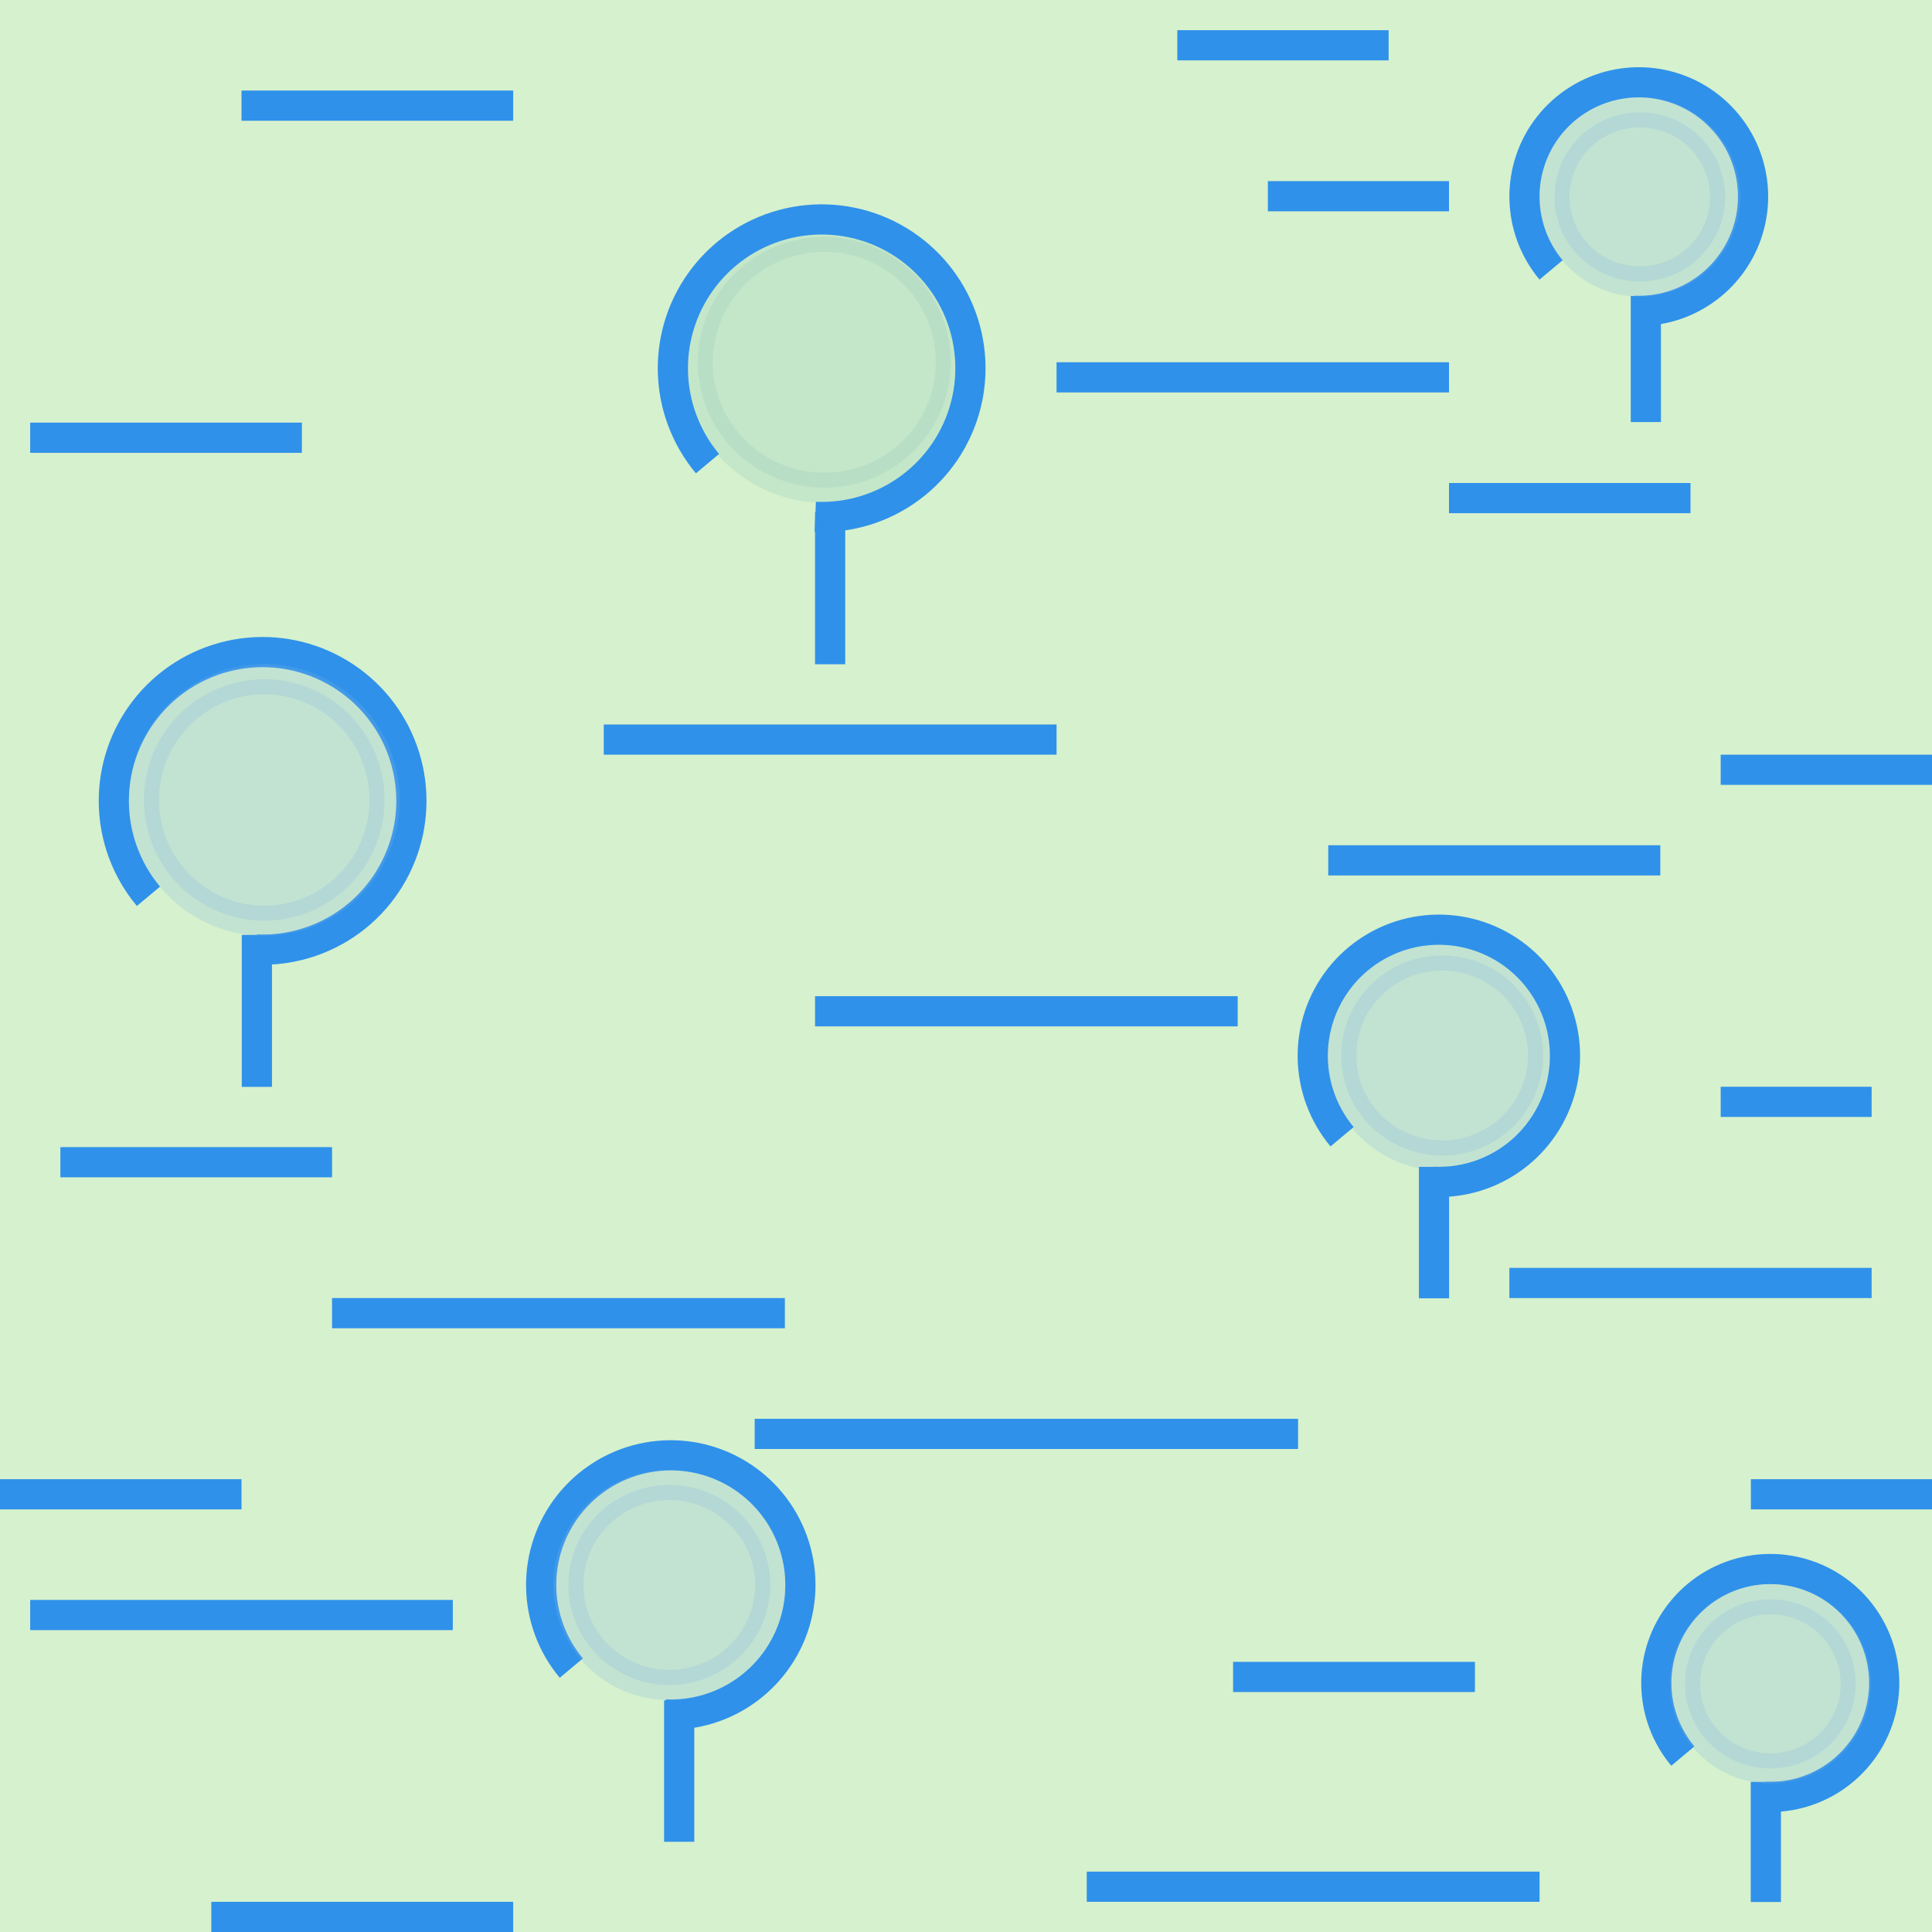 <svg width="64" height="64" viewBox="0 0 64 64" fill="none" xmlns="http://www.w3.org/2000/svg">
<g clip-path="url(#clip0)">
<path opacity="0.233" d="M31.5 12C31.5 12.546 31.392 13.086 31.181 13.591C30.97 14.095 30.662 14.553 30.272 14.939C29.883 15.325 29.421 15.631 28.912 15.84C28.403 16.049 27.858 16.156 27.307 16.156C26.756 16.156 26.211 16.049 25.703 15.84C25.194 15.631 24.732 15.325 24.342 14.939C23.953 14.553 23.644 14.095 23.433 13.591C23.223 13.086 23.114 12.546 23.114 12C23.114 11.454 23.223 10.914 23.433 10.409C23.644 9.905 23.953 9.447 24.342 9.061C24.732 8.675 25.194 8.369 25.703 8.16C26.211 7.951 26.756 7.844 27.307 7.844C27.858 7.844 28.403 7.951 28.912 8.16C29.421 8.369 29.883 8.675 30.272 9.061C30.662 9.447 30.97 9.905 31.181 10.409C31.392 10.914 31.5 11.454 31.5 12V12Z" fill="#81B4E1" stroke="#81B4E1"/>
<path opacity="0.411" d="M64 0H0V64H64V0Z" fill="#9DDD87"/>
<path d="M35 24H20V25H35V24Z" fill="#2F91EA"/>
<path d="M48 12H35V13H48V12Z" fill="#2F91EA"/>
<path d="M15 53H1V54H15V53Z" fill="#2F91EA"/>
<path d="M17 3H8V4H17V3Z" fill="#2F91EA"/>
<path d="M26 43H11V44H26V43Z" fill="#2F91EA"/>
<path d="M10 14H1V15H10V14Z" fill="#2F91EA"/>
<path d="M64 25H57V26H64V25Z" fill="#2F91EA"/>
<path d="M41 33H27V34H41V33Z" fill="#2F91EA"/>
<path d="M62 42H50V43H62V42Z" fill="#2F91EA"/>
<path d="M43 47H25V48H43V47Z" fill="#2F91EA"/>
<path d="M64 49H58V50H64V49Z" fill="#2F91EA"/>
<path d="M48 6H42V7H48V6Z" fill="#2F91EA"/>
<path d="M51 62H36V63H51V62Z" fill="#2F91EA"/>
<path d="M56 16H48V17H56V16Z" fill="#2F91EA"/>
<path d="M48.859 55.051H40.848V56.051H48.859V55.051Z" fill="#2F91EA"/>
<path d="M11 38H2V39H11V38Z" fill="#2F91EA"/>
<path d="M46 1H39V2H46V1Z" fill="#2F91EA"/>
<path d="M17 63H7V64H17V63Z" fill="#2F91EA"/>
<path d="M55 28H44V29H55V28Z" fill="#2F91EA"/>
<path d="M8 49H0V50H8V49Z" fill="#2F91EA"/>
<path d="M62 36H57V37H62V36Z" fill="#2F91EA"/>
<path d="M4.918 29.691C4.193 28.824 3.788 27.734 3.771 26.604C3.754 25.473 4.126 24.371 4.825 23.483C5.524 22.594 6.508 21.973 7.61 21.723C8.713 21.473 9.868 21.61 10.881 22.111C11.895 22.611 12.706 23.445 13.178 24.472C13.65 25.5 13.754 26.658 13.474 27.753C13.193 28.848 12.545 29.814 11.637 30.488C10.729 31.161 9.617 31.503 8.488 31.454" stroke="#2F91EA"/>
<path d="M8.509 30.97V36.004" stroke="#2F91EA"/>
<path d="M23.437 15.359C22.712 14.492 22.307 13.402 22.29 12.271C22.273 11.141 22.646 10.039 23.345 9.151C24.044 8.262 25.027 7.641 26.129 7.391C27.232 7.141 28.387 7.278 29.401 7.778C30.414 8.279 31.225 9.113 31.697 10.14C32.169 11.167 32.273 12.326 31.993 13.421C31.712 14.516 31.064 15.482 30.156 16.155C29.248 16.829 28.137 17.17 27.007 17.122" stroke="#2F91EA"/>
<path d="M27.499 16.97V22.004" stroke="#2F91EA"/>
<path opacity="0.233" d="M51.118 34.964C51.118 35.4 51.031 35.831 50.863 36.233C50.695 36.635 50.449 37 50.139 37.308C49.828 37.615 49.459 37.859 49.054 38.026C48.648 38.193 48.213 38.278 47.774 38.278C47.335 38.278 46.9 38.193 46.494 38.026C46.089 37.859 45.72 37.615 45.409 37.308C45.099 37 44.852 36.635 44.684 36.233C44.517 35.831 44.43 35.4 44.43 34.964C44.43 34.529 44.517 34.098 44.684 33.696C44.852 33.294 45.099 32.929 45.409 32.621C45.72 32.313 46.089 32.069 46.494 31.903C46.9 31.736 47.335 31.651 47.774 31.651C48.213 31.651 48.648 31.736 49.054 31.903C49.459 32.069 49.828 32.313 50.139 32.621C50.449 32.929 50.695 33.294 50.863 33.696C51.031 34.098 51.118 34.529 51.118 34.964V34.964Z" fill="#81B4E1" stroke="#81B4E1"/>
<path d="M44.459 37.656C43.844 36.921 43.501 35.996 43.486 35.038C43.472 34.08 43.788 33.146 44.38 32.392C44.973 31.639 45.806 31.112 46.741 30.9C47.676 30.689 48.655 30.805 49.514 31.229C50.374 31.653 51.061 32.36 51.461 33.231C51.861 34.102 51.95 35.084 51.712 36.013C51.474 36.941 50.925 37.76 50.155 38.331C49.385 38.902 48.443 39.191 47.485 39.15" stroke="#2F91EA"/>
<path d="M47.503 38.654V43.008" stroke="#2F91EA"/>
<path d="M18.926 55.258C18.294 54.502 17.942 53.552 17.927 52.568C17.912 51.583 18.236 50.623 18.845 49.849C19.454 49.075 20.311 48.533 21.271 48.316C22.232 48.098 23.238 48.217 24.121 48.653C25.005 49.089 25.711 49.816 26.122 50.711C26.533 51.606 26.624 52.615 26.38 53.569C26.135 54.523 25.57 55.364 24.779 55.951C23.989 56.538 23.02 56.836 22.036 56.793" stroke="#2F91EA"/>
<path d="M22.499 56.329V61.011" stroke="#2F91EA"/>
<path d="M55.747 58.172C55.191 57.508 54.881 56.672 54.868 55.807C54.855 54.941 55.14 54.097 55.676 53.417C56.211 52.736 56.964 52.261 57.808 52.069C58.653 51.878 59.537 51.983 60.314 52.366C61.09 52.749 61.711 53.388 62.072 54.175C62.434 54.961 62.514 55.849 62.299 56.687C62.084 57.526 61.587 58.265 60.892 58.781C60.197 59.297 59.346 59.559 58.48 59.522" stroke="#2F91EA"/>
<path d="M58.496 59.026V63.006" stroke="#2F91EA"/>
<path d="M51.382 8.941C50.825 8.275 50.514 7.437 50.501 6.569C50.487 5.7 50.773 4.854 51.31 4.171C51.847 3.489 52.603 3.012 53.45 2.82C54.297 2.628 55.184 2.733 55.963 3.117C56.741 3.502 57.364 4.142 57.727 4.932C58.089 5.721 58.17 6.611 57.954 7.452C57.739 8.293 57.24 9.035 56.543 9.552C55.846 10.07 54.992 10.332 54.124 10.295" stroke="#2F91EA"/>
<path d="M54.521 9.804V13.981" stroke="#2F91EA"/>
<path opacity="0.233" d="M57.149 6.523C57.149 6.891 57.076 7.255 56.934 7.595C56.791 7.935 56.583 8.244 56.321 8.504C56.058 8.764 55.746 8.971 55.403 9.111C55.06 9.252 54.692 9.325 54.321 9.325C53.949 9.325 53.581 9.252 53.238 9.111C52.895 8.971 52.583 8.764 52.321 8.504C52.058 8.244 51.85 7.935 51.708 7.595C51.566 7.255 51.492 6.891 51.493 6.523C51.492 6.155 51.566 5.79 51.708 5.45C51.85 5.11 52.058 4.801 52.321 4.541C52.583 4.281 52.895 4.075 53.238 3.934C53.581 3.793 53.949 3.72 54.321 3.72C54.692 3.72 55.06 3.793 55.403 3.934C55.746 4.075 56.058 4.281 56.321 4.541C56.583 4.801 56.791 5.11 56.934 5.45C57.076 5.79 57.149 6.155 57.149 6.523V6.523Z" fill="#81B4E1" stroke="#81B4E1"/>
<path opacity="0.233" d="M12.74 26.5C12.74 27.025 12.637 27.546 12.436 28.031C12.236 28.516 11.942 28.957 11.572 29.329C11.202 29.7 10.762 29.995 10.279 30.196C9.795 30.397 9.276 30.501 8.753 30.501C8.229 30.501 7.71 30.397 7.227 30.196C6.743 29.995 6.303 29.7 5.933 29.329C5.563 28.957 5.269 28.516 5.069 28.031C4.869 27.546 4.766 27.025 4.766 26.5C4.766 25.975 4.869 25.454 5.069 24.969C5.269 24.484 5.563 24.043 5.933 23.671C6.303 23.3 6.743 23.005 7.227 22.804C7.71 22.603 8.229 22.499 8.753 22.499C9.276 22.499 9.795 22.603 10.279 22.804C10.762 23.005 11.202 23.3 11.572 23.671C11.942 24.043 12.236 24.484 12.436 24.969C12.637 25.454 12.74 25.975 12.74 26.5V26.5Z" fill="#81B4E1" stroke="#81B4E1"/>
<path opacity="0.233" d="M61.474 55.78C61.474 56.148 61.401 56.512 61.259 56.852C61.117 57.192 60.908 57.501 60.646 57.761C60.383 58.021 60.071 58.228 59.728 58.369C59.385 58.51 59.017 58.582 58.646 58.582C58.274 58.582 57.906 58.51 57.563 58.369C57.22 58.228 56.908 58.021 56.646 57.761C56.383 57.501 56.175 57.192 56.033 56.852C55.891 56.512 55.818 56.148 55.818 55.78C55.818 55.412 55.891 55.047 56.033 54.708C56.175 54.367 56.383 54.059 56.646 53.798C56.908 53.538 57.22 53.332 57.563 53.191C57.906 53.05 58.274 52.978 58.646 52.978C59.017 52.978 59.385 53.05 59.728 53.191C60.071 53.332 60.383 53.538 60.646 53.798C60.908 54.059 61.117 54.367 61.259 54.708C61.401 55.047 61.474 55.412 61.474 55.78V55.78Z" fill="#81B4E1" stroke="#81B4E1"/>
<path opacity="0.233" d="M25.516 52.504C25.516 52.939 25.429 53.37 25.261 53.772C25.093 54.174 24.847 54.539 24.536 54.847C24.226 55.155 23.857 55.399 23.452 55.566C23.046 55.732 22.611 55.818 22.172 55.818C21.733 55.818 21.298 55.732 20.892 55.566C20.486 55.399 20.118 55.155 19.807 54.847C19.497 54.539 19.25 54.174 19.082 53.772C18.915 53.37 18.828 52.939 18.828 52.504C18.828 52.069 18.915 51.638 19.082 51.236C19.25 50.834 19.497 50.469 19.807 50.161C20.118 49.853 20.486 49.609 20.892 49.443C21.298 49.276 21.733 49.19 22.172 49.19C22.611 49.19 23.046 49.276 23.452 49.443C23.857 49.609 24.226 49.853 24.536 50.161C24.847 50.469 25.093 50.834 25.261 51.236C25.429 51.638 25.516 52.069 25.516 52.504V52.504Z" fill="#81B4E1" stroke="#81B4E1"/>
</g>
<defs>
<clipPath id="clip0">
<path d="M0 0H64V64H0V0Z" fill="white"/>
</clipPath>
</defs>
</svg>
